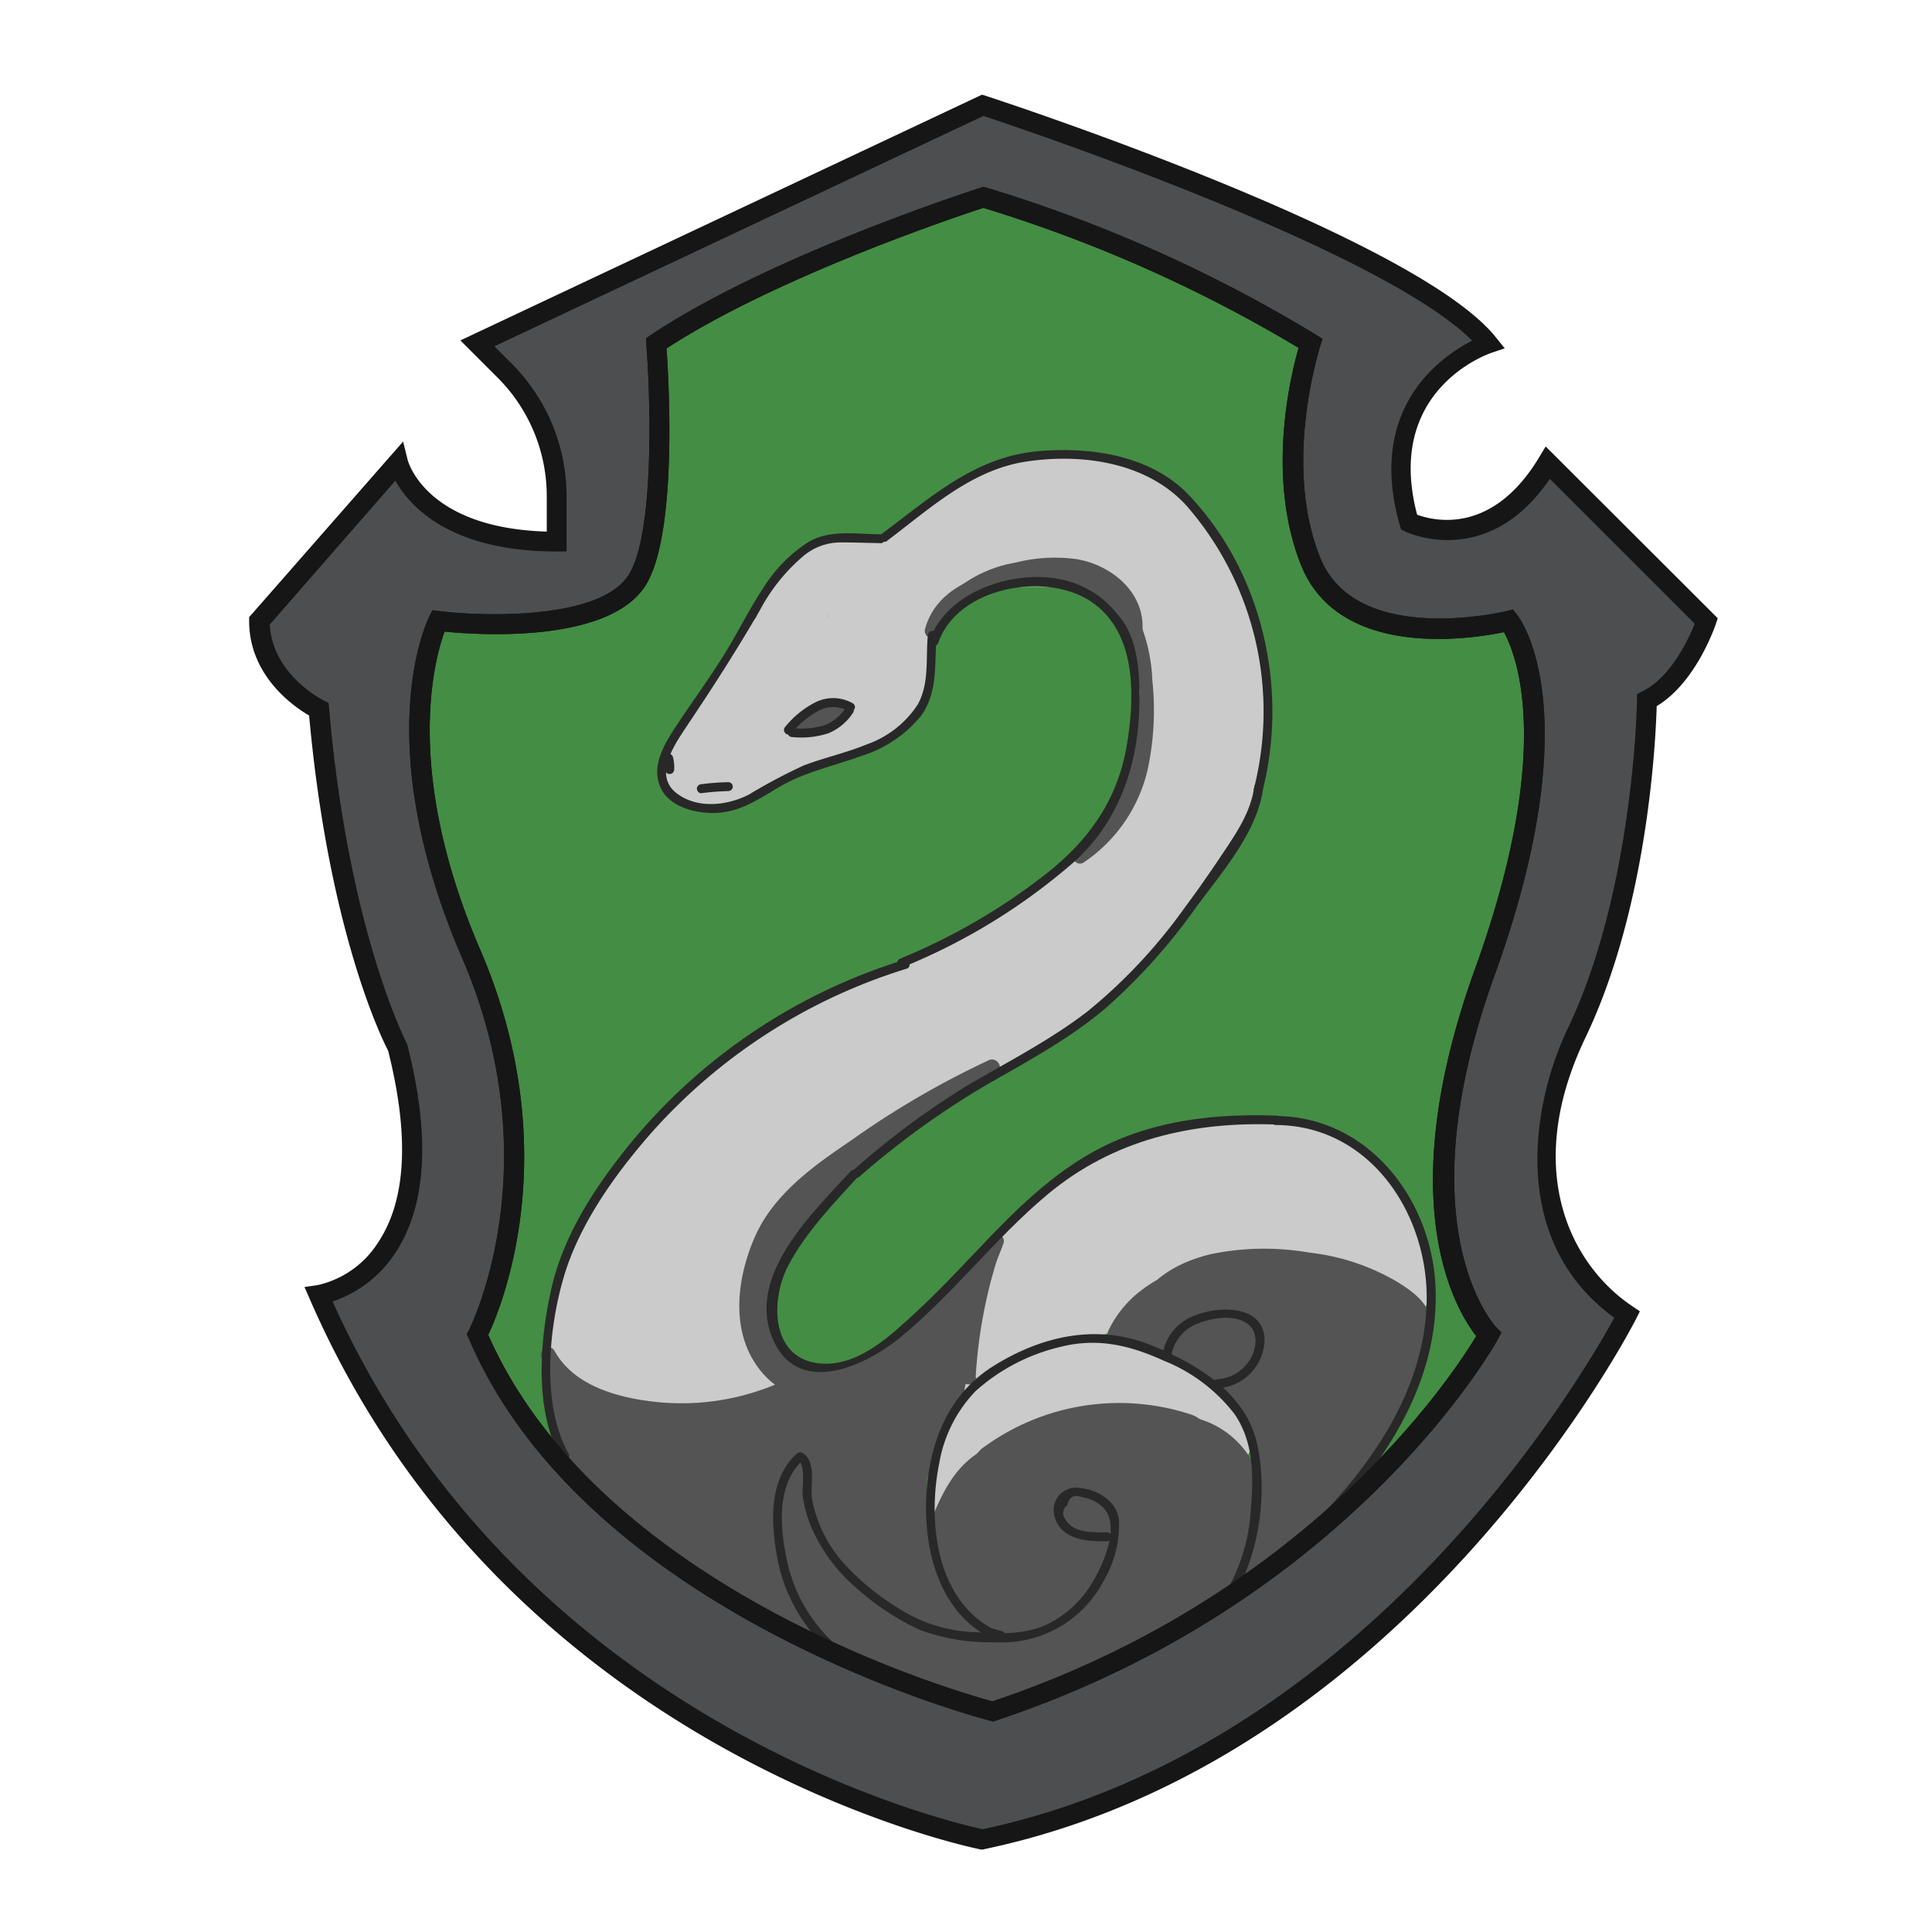 <svg xmlns="http://www.w3.org/2000/svg" width="200" height="200" viewBox="0 0 200 200"><defs><style>.cls-1{fill:#4d4e50;}.cls-2{fill:#161616;}.cls-3{fill:#448d44;}.cls-4{fill:#cacbca;}.cls-5{fill:#545454;}.cls-6{fill:#282828;}</style></defs><g id="S"><path class="cls-1" d="M49.42,35.55l2.79,2.79a18.48,18.48,0,0,1,5.42,13.07v4.66c-14.37,0-16.42-8.21-16.42-8.21L26.85,64.28c0,6.15,6.15,9.15,6.15,9.15,2,23.51,8.12,35,8.12,35C47.19,132,33,134.05,33,134.05c20.52,47.19,68.75,56.36,68.75,56.36,44.11-9.3,66.69-54.31,66.69-54.31-6.16-4.11-12.32-14.37-5.25-29.12s7.3-34.5,7.3-34.5c4.1-2,6.16-8.2,6.16-8.2L160.23,47.86C154.07,58.12,145.86,54,145.86,54c-4.1-14.37,8.21-18.47,8.21-18.47-8.21-10.26-52.32-24.65-52.32-24.65Z"/><path class="cls-2" d="M101.76,191.46l-.21,0c-.48-.09-49-9.82-69.49-57l-.54-1.23,1.33-.19a10,10,0,0,0,6.33-4.48c2.88-4.37,3.21-11,1-19.79C39.49,107.46,34,96.2,32,74.07c-1.6-.93-6.21-4.11-6.21-9.79v-.39L41.73,45.71l.47,1.9c.08.29,2,7.06,14.4,7.42V51.41a17.35,17.35,0,0,0-5.11-12.34l-3.83-3.83,54-25.44.38.12c1.82.59,44.51,14.61,52.81,25l.92,1.14-1.39.47c-.46.16-11.07,3.91-7.68,16.75,1.62.6,7.74,2.21,12.63-5.94l.68-1.12L177.82,64l-.2.6c-.09.26-2.06,6.06-6.12,8.5-.1,3.48-.9,20.79-7.38,34.32-6.58,13.74-1.48,23.58,4.89,27.82l.75.51-.41.81c-.22.45-23.3,45.56-67.39,54.85ZM34.43,134.73c19.65,43.7,64,53.92,67.31,54.63,39.83-8.51,62.11-47,65.37-52.94-11.18-8.15-8.36-22.54-4.84-29.89,6.88-14.37,7.19-33.86,7.19-34.06v-.62l.56-.28c3-1.49,4.82-5.52,5.42-7l-15-15c-6.49,9.54-14.92,5.49-15,5.44l-.41-.2-.12-.43c-3.46-12.12,4.22-17.45,7.49-19.11C143,25.86,106,13.39,101.81,12L51.18,35.85l1.76,1.76a19.42,19.42,0,0,1,5.71,13.8v5.68h-1c-11.12,0-15.27-4.73-16.72-7.33l-13,14.89c.25,5.2,5.52,7.83,5.57,7.86l.52.25.05.58c2,23,7.95,34.46,8,34.58l.09.22c2.42,9.43,2,16.7-1.26,21.6A12.53,12.53,0,0,1,34.43,134.73Z"/><path class="cls-3" d="M45.31,64.28s-6.15,12.31,3.44,34.51.67,39.36.67,39.36c12.31,28.73,53.35,39,53.35,39,36.94-12.31,51.3-39,51.3-39s-10.26-10.26-.42-37.5,2.47-36.37,2.47-36.37-16.41,4.1-20.52-6.16,0-22.57,0-22.57a145.89,145.89,0,0,0-33.85-15.11S80.2,27.34,67.89,35.55c0,0,1.54,19.22-2.06,24.62C61.73,66.33,45.31,64.28,45.31,64.28Z"/><path class="cls-2" d="M102.81,178.21l-.29-.08c-.41-.1-41.68-10.71-54-39.58l-.2-.44.23-.43c.08-.17,8.57-17-.7-38.48-9.67-22.39-3.67-34.86-3.41-35.38l.32-.65.72.09c4.39.54,16.47.95,19.54-3.66,2.79-4.18,2.31-18.72,1.88-24l0-.6.5-.34c12.29-8.19,33.23-14.94,34.11-15.23l.29-.09.3.08a148.4,148.4,0,0,1,34.13,15.23l.68.43-.25.76c0,.12-3.93,12.09,0,21.87,3.72,9.32,19.16,5.58,19.32,5.54l.63-.16.41.51c.32.39,7.62,9.91-2.3,37.37-9.46,26.18.08,36.33.18,36.43l.53.54-.35.67c-.15.27-15,27.17-51.88,39.47Zm-52.26-40c11.65,26.37,48.56,36.92,52.19,37.9,32.82-11,47.68-33.81,50.08-37.8-2.06-2.63-8.88-13.74-.13-38,8.28-22.91,4.22-32.64,3-34.87-3.35.7-17.07,2.88-21-6.93-3.64-9.11-1.1-19.57-.26-22.5a147,147,0,0,0-32.63-14.49C99.18,22.36,80.29,28.7,69,36.07c.24,3.4,1.16,19.53-2.26,24.67-3.92,5.87-17.3,5-20.72,4.64-1,2.77-4.33,14.36,3.72,33C58.62,119.06,51.92,135.25,50.55,138.17Z"/></g><g id="S-2" data-name="S"><path class="cls-4" d="M97.34,63.9a7.64,7.64,0,0,0-2.47-3.53c-.38-.33-.74-.67-1.1-1s0-.23.19.25c0-.06-.13-.2-.17-.26-.32-.46.21.6.1.24-.25-.75.11,1.08,0-.17a3.71,3.71,0,0,0-2.51-3.17,9.89,9.89,0,0,0-2.83-.33c-2.13-.08-4.13.12-5.82,1.54a17.24,17.24,0,0,0-3.06,3.84,16.37,16.37,0,0,0-2.1,4.6,7.56,7.56,0,0,0,.34,5.74,4.69,4.69,0,0,0,6.41,1.72c2.18-1.24,2.78-3.79,2.61-6.11a4.19,4.19,0,0,0,0-.5c0-.46-.11-.29-.34.5a1.23,1.23,0,0,1-.61.94c0-.16,1-.64,1.14-.74l1.14-.75a3.43,3.43,0,0,0,.55-.35c.19-.12.11-.09-.27.07q1.11-.28-1.47-.21l-1.1-1.1c-.13-.18-.39-1.26-.17-1.48a1.94,1.94,0,0,0-.12.39c0-.08.28-.57.06-.14l-.2.38a17.06,17.06,0,0,1-1,1.56,12.43,12.43,0,0,0-1.85,3.67,3.1,3.1,0,0,0,3,3.9A8.88,8.88,0,0,0,91.1,71a15.65,15.65,0,0,0,3.1-4.4H88.88l1.73,2.59a3.13,3.13,0,0,0,4.21,1.11,3.94,3.94,0,0,0,1.9-2.62,3.37,3.37,0,0,0-.31-2.37,3.11,3.11,0,0,0-1.84-1.41A3.15,3.15,0,0,0,90.79,66a13.58,13.58,0,0,0-.73,4,3.1,3.1,0,0,0,3.08,3.08A3.13,3.13,0,0,0,96.21,70a2.69,2.69,0,0,1,.06-.75c-.06.37-.06.43,0,.2s.05-.24.07-.36a12,12,0,0,1,.41-1.45L90.79,66c-.13.7.18.34.92-1.07l4.21,1.11L94.2,63.47a3.16,3.16,0,0,0-2.66-1.53,3.08,3.08,0,0,0-2.66,1.53c-.3.58-.61,1.16-1,1.72a4.82,4.82,0,0,1-.55.81c.53-.56-.21.22-.31.31a3.7,3.7,0,0,1-.65.6c.72-.43-.16,0-.29.13-.31.15-.26.14.14,0l-.42.14-.42.11c.46-.05.52-.06.17,0l3,3.9c0-.14.08-.27.12-.41.16-.59-.07.15-.07.14s.33-.62.4-.76c.3-.49.64-1,1-1.45a10.06,10.06,0,0,0,1.72-3.58A3.77,3.77,0,0,0,87,60.42a15,15,0,0,0-4,2.3,4.85,4.85,0,0,0-2,2.22,6.18,6.18,0,0,0-.23,2.8c0,.17,0,.34,0,.51,0,.43.12,0,0-.08,0,.06-.08.29-.09.36,0,.45.27-.51.07-.17s.4-.43.12-.15.36-.2.44-.24c.36-.18.14,0,0,0a2,2,0,0,1,1.72.43c-.18-.16-.2-.35.09.15.08.15.12.64.07.14,0,0,0,.6,0,.24,0-.15,0-.3,0-.46s.08-.61,0-.17,0-.07,0-.17c.07-.35.16-.69.26-1s.19-.52.28-.78c.14-.42-.24.47,0,.08.07-.14.13-.29.2-.43a16,16,0,0,1,1-1.75c.18-.27.36-.53.55-.79s.19-.27.29-.39l.11-.13c.2-.24.39-.48.6-.7,0,0,.24-.28.33-.31-.3.22-.35.27-.16.15s.13-.07,0,0c-.52.14.46-.16-.08,0s.19,0,.32,0c.38,0,.76,0,1.14,0l1.16.05.52,0c.72.05-.61-.19-.09,0l-1.36-.79a1.86,1.86,0,0,1-.55-1.16c-.05-.36-.05-.29,0,.19a4.33,4.33,0,0,0,.12.72,6.23,6.23,0,0,0,.54,1.31,7.75,7.75,0,0,0,1.41,1.72c.4.36.82.69,1.2,1.06l.3.3c.06.06.42.49.07.06s0,0,0,.09c.3.44-.23-.7-.07-.15a3.08,3.08,0,0,0,5.94-1.63Z"/><path class="cls-4" d="M90,69.3a2.26,2.26,0,0,1,0,.45l.11-.81a2.45,2.45,0,0,1-.18.64l.31-.73a5,5,0,0,1-.56.9l.48-.63c-.12.16-.24.31-.37.46A3.34,3.34,0,0,0,89,71.35a2.93,2.93,0,0,0,.37,2,3.61,3.61,0,0,0,1.1,1.1,3.17,3.17,0,0,0,2.37.31A4.31,4.31,0,0,0,95,73.44l-4.83-3.73a2.43,2.43,0,0,1-.28.47l.48-.62a4.84,4.84,0,0,1-.74.69l.62-.48a8.58,8.58,0,0,1-1.87,1.1l.74-.31a8.81,8.81,0,0,1-1.94.57,14.18,14.18,0,0,0-2,.46A3.23,3.23,0,0,0,83.33,73a3.08,3.08,0,0,0,1.1,4.21,3.47,3.47,0,0,0,2.37.31L90.06,77a3.08,3.08,0,0,0,1.83-1.41,3.14,3.14,0,0,0,.31-2.38,3.09,3.09,0,0,0-1.41-1.83A3.53,3.53,0,0,0,88.42,71l-3.25.57,1.63,5.94a13.84,13.84,0,0,1,2.1-.47,12.5,12.5,0,0,0,2.61-.87,8.63,8.63,0,0,0,1.72-1,6.55,6.55,0,0,0,2.27-2.38,3.26,3.26,0,0,0,.31-2.37,3.2,3.2,0,0,0-1.1-1.6,3.07,3.07,0,0,0-4,.24,1.79,1.79,0,0,1-.25.23l.62-.48a2,2,0,0,1-.29.16l.74-.31-.32.1,3,5.14a9.93,9.93,0,0,0,1.34-1.82,5.13,5.13,0,0,0,.67-2.81,3.31,3.31,0,0,0-.9-2.17,3.05,3.05,0,0,0-4.35,0A3,3,0,0,0,90,69.3Z"/><path class="cls-4" d="M89.37,70.82c-3.22,1.2-6.45,2.38-9.66,3.6a25.46,25.46,0,0,0-4.49,2.17c-.35.22-.69.44-1,.63-.14.07-.84.31-.35.17a3.41,3.41,0,0,1-.55.14c.35,0,.35,0,0,0,.36.07.36.06,0,0q.47.21,0-.06l1.42,3.48c.13-.35.14-.38,0-.1.06-.14.12-.28.19-.41s.27-.53.41-.79c.32-.57.67-1.12,1-1.65.71-1,1.48-2,2.21-3.07a24.82,24.82,0,0,0,2-3.24,22.58,22.58,0,0,1,2-3.52,3.08,3.08,0,0,0-1.1-4.21A3.17,3.17,0,0,0,77.21,65a21.52,21.52,0,0,0-2,3.53A26.48,26.48,0,0,1,73.06,72a31.22,31.22,0,0,0-4.31,7.24,3.13,3.13,0,0,0,1.42,3.48,6.56,6.56,0,0,0,6.29.18,14.67,14.67,0,0,0,2.12-1.18c.35-.22.7-.43,1.07-.63.11-.06,1.07-.52.77-.39,3.44-1.49,7.07-2.65,10.59-4A3.16,3.16,0,0,0,93.16,73c-.48-1.47-2.17-2.75-3.79-2.15Z"/><path class="cls-4" d="M78.36,71.1c0,.09-.11.18-.17.27l.48-.63a6.55,6.55,0,0,1-.64.65c-.18.16-.36.34-.53.51a6.73,6.73,0,0,0-1.14,1.3A2.76,2.76,0,0,0,76,74l-.11.82.11.82a2.42,2.42,0,0,0,.31.74,1.83,1.83,0,0,0,.24.31,1.55,1.55,0,0,0,.55.56c-2.37-1.84.22.18.32.24l.74.31.81.11h0l.82-.11h0l.74-.31,0,0a2.18,2.18,0,0,0,.86-.79,2.22,2.22,0,0,0,.55-1,3.39,3.39,0,0,0-.31-2.37l-.48-.62a3,3,0,0,0-1.36-.79l-.81-.11a3,3,0,0,0-1.56.42h0l.73-.31s0,0,0,0l.81-.11h0l.82.11h0l.73.31h0l1.11,1.11h0L82,74h0l.11.81h0l-.11.82h0l-.31.74,0,0-.48.62a9.66,9.66,0,0,1,.71-.72c.22-.24.46-.44.69-.66s.22-.21.33-.33a6.54,6.54,0,0,0,.74-1A2.36,2.36,0,0,0,84,73.06,2.31,2.31,0,0,0,84,71.84a2.41,2.41,0,0,0-.55-1,2.36,2.36,0,0,0-.87-.79l-.73-.31a3,3,0,0,0-1.64,0l-.73.31a3.08,3.08,0,0,0-1.11,1.1Z"/><path class="cls-4" d="M97.49,64.31a8.53,8.53,0,0,1,.84-.86l.1-.08.38-.26c.67-.45,1.37-.9,2.08-1.3a6.8,6.8,0,0,1,3.8-1,41.16,41.16,0,0,1,4.58,0c.11,0,1.28.14.79.06.31,0,.63.11.94.18s.81.22,1.22.35.4.14.16,0c.19.08.38.18.57.28a3.08,3.08,0,0,0,3.11-5.32c-3.65-1.87-7.72-1.92-11.73-1.71a13.93,13.93,0,0,0-6.4,1.73A17.9,17.9,0,0,0,93.13,60a3.08,3.08,0,0,0,4.36,4.35Z"/><path class="cls-4" d="M112.74,61.13a49.08,49.08,0,0,0,5.22,6,5.13,5.13,0,0,0,5,1.55,5.93,5.93,0,0,0,3.59-3.36,15.37,15.37,0,0,0,1.55-4c.22-1.64-.54-3.11-1.24-4.55a11.34,11.34,0,0,0-2.27-3.21c-.84-.82-1.82-1.48-2.65-2.3a15.69,15.69,0,0,0-3-2.66,7.1,7.1,0,0,0-2.91-.85c-.29,0-.59,0-.88-.07l-.51,0c-.45,0,.71.15,0,0A3.08,3.08,0,1,0,113,53.61a12.19,12.19,0,0,0,2.32.3l.51,0c-.4-.07-.42-.07-.07,0,.6.26-.42-.36.12,0a3,3,0,0,1,.38.24c-.33-.25-.36-.27-.1,0s.33.32.49.48c.38.4.74.81,1.14,1.18.86.8,1.84,1.46,2.66,2.31.1.11.57.69.16.14a7.43,7.43,0,0,1,.49.75,15.68,15.68,0,0,1,.79,1.59c.07.16.4,1,.13.3.2.55,0-.37.07-.56.21-.82-.1.22-.18.41l-.33.73a11.29,11.29,0,0,1-.8,1.64q.33-.4,0-.06a.85.85,0,0,1,.42-.27,1.49,1.49,0,0,1,1.19.05c.29.24.3.24,0,0l-.18-.17c-.26-.25-.51-.51-.77-.77-.44-.46-.87-.92-1.29-1.4s-.84-.95-1.24-1.44c-.18-.21-.35-.43-.52-.64s-.22-.28,0,0l-.33-.43a3.15,3.15,0,0,0-4.21-1.1c-1.27.81-2.14,2.83-1.1,4.21Z"/><path class="cls-4" d="M113.8,47.69c-4.48-.66-9-1.14-13.15,1.17a25.89,25.89,0,0,0-4.43,3.37c-.66.58-1.32,1.16-2,1.72-.41.33.56-.4-.19.14l-.47.33c-.4.27-.82.52-1.24.75a3.1,3.1,0,0,0-1.11,4.21,3.15,3.15,0,0,0,4.22,1.1,24.52,24.52,0,0,0,4.26-3.12c.59-.52,1.17-1,1.77-1.55l.44-.37s.49-.39.26-.22.22-.16.26-.19l.6-.41c.32-.21.65-.4,1-.58l.52-.26c-.33.16-.08,0,.12,0,.43-.14.86-.26,1.31-.36.1,0,.51-.1.18,0a5.05,5.05,0,0,1,.68-.06,17.66,17.66,0,0,1,2.91,0l1.38.14.22,0,.85.13c1.58.23,3.38-.4,3.78-2.15.34-1.46-.44-3.54-2.15-3.79Z"/><path class="cls-4" d="M104.67,56.07c.13,0,.5-.06.17,0l.65,0A12.15,12.15,0,0,1,107,56l.41,0c-.22,0,.35.06.41.08.44.08.87.18,1.3.3a23.15,23.15,0,0,1,2.7.91l.2.08.61.27c.44.2.88.41,1.31.63a11.56,11.56,0,0,1,1.09.6c.18.1.35.22.53.33.43.28-.28-.24.1.07a8,8,0,0,1,.85.8c.17.17.33.36.49.54s.25.33.06.07a30.22,30.22,0,0,1,2.51,4.38,3.09,3.09,0,0,0,4.21,1.11,3.16,3.16,0,0,0,1.1-4.22,29.94,29.94,0,0,0-3.16-5.23,14,14,0,0,0-5-3.91c-4.32-2.12-8.85-3.57-13.7-2.75a3.1,3.1,0,0,0-2.15,3.79,3.18,3.18,0,0,0,3.79,2.15Z"/><path class="cls-4" d="M122.79,63.07c2,4.35,2,9.54,1.77,14.23a14.06,14.06,0,0,1-5.24,10.56,3.2,3.2,0,0,0-1.1,4.22c.76,1.29,2.88,2.12,4.21,1.1a20.59,20.59,0,0,0,8.22-14.77c.55-6.17,0-12.77-2.54-18.45a3.11,3.11,0,0,0-4.22-1.1,3.15,3.15,0,0,0-1.1,4.21Z"/><path class="cls-4" d="M117,66.19c.89,3.9.42,8.44-.3,12.35-.76,4.18-3.07,8.09-4.83,11.92a3.21,3.21,0,0,0,.48,3.73,3.13,3.13,0,0,0,3.73.48c4.18-2.61,6.86-6.73,8.88-11.12,2.32-5,4.71-10.37,2.18-15.79a3.11,3.11,0,0,0-4.21-1.11,3.16,3.16,0,0,0-1.11,4.22c.75,1.6.2,3.57-.34,5.15a47,47,0,0,1-2.19,5.18c-1.49,3.12-3.3,6.27-6.32,8.15l4.22,4.22c2-4.44,4.76-9,5.54-13.89s1.33-10.21.21-15.13A3.08,3.08,0,0,0,117,66.19Z"/><path class="cls-4" d="M119.19,88.48a45.79,45.79,0,0,1-6.25,6.28l.62-.48A19.71,19.71,0,0,1,110.94,96l3.1,5.32a13.36,13.36,0,0,0,1.85-1.3,3.07,3.07,0,0,0,.9-2.18,3.11,3.11,0,0,0-.9-2.17,3.14,3.14,0,0,0-2.18-.91,3.55,3.55,0,0,0-2.17.91l-.13.1.62-.48a9.69,9.69,0,0,1-1.09.71,3.11,3.11,0,0,0-1.11,4.21,3.15,3.15,0,0,0,4.21,1.11c3.78-2.07,6.71-5.29,9.5-8.48a3.25,3.25,0,0,0,.91-2.18,3.09,3.09,0,0,0-5.26-2.18Z"/><path class="cls-4" d="M119.25,89.15l-6.37,7.07a30.39,30.39,0,0,1-6.8,5.74,75.87,75.87,0,0,1-7.55,4.28c-2.64,1.23-5.53,1.9-8,3.57A3.16,3.16,0,0,0,89.47,114a3.1,3.1,0,0,0,4.21,1.11c2.41-1.66,5.33-2.35,8-3.58a75.28,75.28,0,0,0,8-4.56,33.27,33.27,0,0,0,7.22-6l6.75-7.49c2.64-2.94-1.7-7.3-4.36-4.35Z"/><path class="cls-4" d="M113.5,86.27c-4.1,3.79-8.22,7.61-13.09,10.41-4.7,2.7-10,4.21-14,8.07-2.85,2.76,1.5,7.11,4.35,4.35,3.74-3.62,9.15-4.94,13.52-7.59,5-3,9.28-7,13.52-10.88,2.92-2.7-1.44-7-4.35-4.36Z"/><path class="cls-4" d="M112,94.35a104.9,104.9,0,0,0-11.84,6.2,83.27,83.27,0,0,1-11.79,5.33,3.17,3.17,0,0,0-2.15,3.79A3.11,3.11,0,0,0,90,111.82a94.9,94.9,0,0,0,12.51-5.53c3.67-2,7.22-4.41,11.12-6a3.2,3.2,0,0,0,2.15-3.79c-.4-1.46-2.24-2.78-3.79-2.15Z"/><path class="cls-4" d="M93.44,99.64c-6.37,2.62-12.6,5.3-18,9.63-5,4-9.06,9.06-13,14.07a3.17,3.17,0,0,0,0,4.35c1.07,1.07,3.32,1.31,4.35,0,3.76-4.75,7.57-9.52,12.24-13.42s10.46-6.38,16.1-8.7a3.18,3.18,0,0,0,2.15-3.78c-.4-1.46-2.24-2.79-3.79-2.15Z"/><path class="cls-4" d="M97.9,106.78a88.28,88.28,0,0,0-9.6,5.47,3.13,3.13,0,0,0-1.11,4.21A3.17,3.17,0,0,0,89,117.87a3.52,3.52,0,0,0,2.38-.31l.61-.29a3.08,3.08,0,0,0-.73-5.63,3.52,3.52,0,0,0-2.38.31l-.61.3,3.11,5.31a88.2,88.2,0,0,1,9.6-5.46,3.09,3.09,0,0,0,1.1-4.21,3.15,3.15,0,0,0-4.21-1.11Z"/><path class="cls-4" d="M96.59,108.2c-7.15,4.54-14.3,9.13-20.68,14.74a3.08,3.08,0,0,0,4.35,4.35c5.93-5.21,12.68-9.49,19.43-13.77a3.08,3.08,0,0,0-3.1-5.32Z"/><path class="cls-4" d="M95.36,101.75l-13,10.17-6.42,5a42.21,42.21,0,0,0-5.64,4.87,3.08,3.08,0,0,0,4.36,4.35,40.84,40.84,0,0,1,5.44-4.72l6.62-5.16,13-10.18c1.31-1,1.07-3.28,0-4.35a3.14,3.14,0,0,0-4.35,0Z"/><path class="cls-4" d="M87.89,106.62a31.65,31.65,0,0,0-17.43,15.57,3.08,3.08,0,1,0,5.32,3.1,29.58,29.58,0,0,1,2.69-4.45c.47-.65-.4.49.1-.13l.37-.46c.28-.33.57-.66.86-1,.58-.65,1.2-1.26,1.84-1.85.29-.27.59-.53.89-.78l.55-.45c.62-.51-.52.37.13-.1s1.41-1,2.16-1.47,1.43-.83,2.17-1.2c.39-.2.78-.38,1.18-.56.73-.33-.61.23.14,0l.66-.26a3.13,3.13,0,0,0,2.15-3.78c-.47-1.48-2.17-2.76-3.78-2.15Z"/><path class="cls-4" d="M85.55,116.17c-2.79,1.5-4.73,4-6.61,6.45a49.67,49.67,0,0,0-5.08,7.61,3.1,3.1,0,0,0,.79,4,3.05,3.05,0,0,0,4-.24,7.43,7.43,0,0,0,1.5-2.54A3.1,3.1,0,0,0,78,127.63a3.17,3.17,0,0,0-3.79,2.15l.17-.36-.14.26c-.11.31.46-.53.06-.08l4.84,3.73A47.82,47.82,0,0,1,84,126.07c.19-.25.41-.5.59-.77-.11.16-.33.42-.09.12l.33-.42c.4-.5.82-1,1.25-1.45a14.18,14.18,0,0,1,1.38-1.31c.07-.06.44-.38.1-.09s.11-.07.2-.12a8.38,8.38,0,0,1,.91-.54,3.08,3.08,0,0,0-3.11-5.32Z"/><path class="cls-4" d="M68.51,121.93c-3.49,4.77-7.06,9.86-8,15.85a3.08,3.08,0,0,0,5.15,3c3.65-3.6,7-7.51,10.26-11.42l-5.14-3L68.07,133a3.07,3.07,0,0,0,1.42,3.47,3.16,3.16,0,0,0,3.73-.48,18.17,18.17,0,0,0,4-6.18,3,3,0,0,0-1.78-3.63,3.08,3.08,0,0,0-3.84,1.26,30.15,30.15,0,0,0-4.48,14.94l4.63-2.65c-.3-.19-.31-.19,0,0a3.7,3.7,0,0,1-.28-.28c-.14-.16-.12-.13.08.1a4.17,4.17,0,0,1-.26-.46c.25.46,0-.06-.08-.28a7.1,7.1,0,0,1-.17-.8c.11.71,0-.21,0-.35a10.7,10.7,0,0,1,0-1.27c0-.79.16-1.58.22-2.37a10.64,10.64,0,0,0-.09-2.52,6.12,6.12,0,0,0-1.4-2.78c-.35-.46,0,.13-.29-.4l-.48-.83c-.16-.34-.19-.38-.09-.14l-.11-.3a12.41,12.41,0,0,1-.35-1.23,3.1,3.1,0,0,0-3.78-2.15,3.15,3.15,0,0,0-2.15,3.79,13,13,0,0,0,2.5,5.11c.22.26.27.33.15.19s-.08-.06.11.22c-.11-.69-.13,0-.14.32,0,.85-.14,1.69-.21,2.54-.33,3.51.43,7.23,3.66,9.18a3.11,3.11,0,0,0,4.63-2.66,24.16,24.16,0,0,1,3.64-11.84l-5.62-2.37c.12-.31,0,0,0,.11s-.18.37-.28.55a11.94,11.94,0,0,1-.7,1.19l-.34.5c-.3.41.24-.29-.09.1a12.77,12.77,0,0,1-.93,1l5.15,3L76.74,128c1.16-2.84-3.22-5.27-5.14-3-3.3,3.92-6.62,7.83-10.26,11.43l5.14,3a19.71,19.71,0,0,1,2.63-7.35,71.88,71.88,0,0,1,4.72-7,3.09,3.09,0,0,0-1.11-4.21,3.17,3.17,0,0,0-4.21,1.11Z"/><path class="cls-4" d="M62.13,123.9A13.85,13.85,0,0,0,58.36,130a35,35,0,0,0-.9,7.92c-.27,4.81-.67,10,1.87,14.36,2,3.41,7.33.32,5.32-3.11-1.83-3.09-1.24-7.26-1.06-10.77.18-3.69,0-7.48,2.89-10.15s-1.46-7.07-4.35-4.36Z"/><path class="cls-4" d="M58.41,133.83a12.74,12.74,0,0,0-.63,13.3A3.11,3.11,0,0,0,62,148.24,3.15,3.15,0,0,0,63.1,144q-.23-.42-.42-.84l.31.73a9.93,9.93,0,0,1-.66-2.4l.11.82a10.68,10.68,0,0,1,0-2.65l-.11.82A10.59,10.59,0,0,1,63,138.1l-.31.74a9.57,9.57,0,0,1,1.07-1.9,3.07,3.07,0,0,0-1.11-4.21,3.07,3.07,0,0,0-2.37-.31,3.57,3.57,0,0,0-1.84,1.41Z"/><path class="cls-4" d="M74.12,130.92c-1.23,4.42-1.41,9.17,1.83,12.78,2.31,2.58,6.78-.81,4.83-3.73-.11-.17-.22-.34-.32-.52s-.16-.4-.06-.1c-.06-.19-.11-.39-.16-.59.06.25,0,.22,0,0a4.31,4.31,0,0,0-2-3.54,4.37,4.37,0,0,0-6,2.33,11.12,11.12,0,0,0,1,10.75l3.48-4.52a46.19,46.19,0,0,1-5-2.36c-.91-.5-1.81-1-2.69-1.57a8.35,8.35,0,0,0-3.22-1.61A3.43,3.43,0,0,0,62,140.83a5.64,5.64,0,0,0,.57,3.6q1.19,3,2.43,6L69.5,147q-.66-.36-1.29-.78c-.21-.13-.41-.28-.61-.43-.44-.32.51.45-.21-.16a19.29,19.29,0,0,1-2.1-2.14l-3.73,4.83,1.83,1.09a3.08,3.08,0,1,0,3.11-5.31L64.67,143a3.08,3.08,0,0,0-4,.79,3.13,3.13,0,0,0,.24,4,18.8,18.8,0,0,0,5.45,4.47,3.11,3.11,0,0,0,3.42-.24,3,3,0,0,0,1.1-3.23c-.54-1.33-1.08-2.65-1.61-4L68.55,143l-.37-1c-.59-1.56.41.2-.87,1.48l-1.36.79.16,0H64.47l-.29-.14.4.28.55.36c.41.26.82.53,1.24.78.89.54,1.79,1,2.71,1.53A56.42,56.42,0,0,0,75,149.69c2.45.95,5-2.4,3.48-4.52a9.54,9.54,0,0,1-.72-1.18c-.37-.73.12.49-.1-.29-.06-.23-.13-.44-.19-.67s-.11-.59,0-.14c0-.23,0-.46,0-.69s0-.46,0-.69c0-.83-.16.52,0-.28,0-.23.1-.45.16-.67s.21-.56,0-.14c.12-.25.54-.73-.08-.13-1,1-3.56.08-3.42-1.31a7.2,7.2,0,0,0,1.37,4.1l4.83-3.73c-.23-.27-.25-.29-.06,0-.1-.16-.21-.32-.3-.48s-.34-.8-.16-.3c-.13-.37-.22-.74-.32-1.11s-.07-.38,0,0a3.22,3.22,0,0,1,0-.43,9.14,9.14,0,0,1,0-1.17c0-.23,0-.46,0-.69,0,.2,0,.19,0,0a24.06,24.06,0,0,1,.59-2.51,3.08,3.08,0,0,0-5.94-1.64Z"/><path class="cls-4" d="M97,138l2.33,3.83A7.21,7.21,0,0,0,100,143l.24.41-.08-.73c-.09-.06-.6.65-.7.78-1.88,2.28-3.33,4.73-3.41,7.77a3.11,3.11,0,0,0,5.26,2.17c2-2.19,3.68-6,6.88-6.66l-2.37-5.63a9.66,9.66,0,0,0-3.93,5h5.94c-.09-.32-.08-.36.2-.67a2.46,2.46,0,0,1,1.48-.63,14.32,14.32,0,0,1,5.64.37,17.05,17.05,0,0,1,9.23,6l4.36-4.36-.44-.39c-3-2.64-7.32,1.7-4.36,4.35l.44.4a3.08,3.08,0,0,0,4.36-4.36,22.64,22.64,0,0,0-14.63-8c-2.87-.37-6.2-.4-8.79,1.06a7.11,7.11,0,0,0-3.43,7.93c.82,3.12,4.94,2.71,5.94,0a2.62,2.62,0,0,1,1.1-1.31,3.1,3.1,0,0,0-2.37-5.63c-4.65.92-6.66,5.08-9.61,8.25l5.26,2.18c.07-2.74,3-4.29,3.81-6.73.61-1.85,0-3.47-1-5.06s-1.82-3-2.73-4.51c-2-3.38-7.38-.29-5.32,3.11Z"/><path class="cls-4" d="M124.22,144c-4.58-1.26-9.4-2-14.11-.94A16.72,16.72,0,0,0,100,149.73l5.31,3.11,1.19-2.13c1.26-2.28-.84-5.32-3.48-4.52a6.43,6.43,0,0,0-4.14,3.92c-.81,2-.56,4.14-.78,6.24l5.25-2.18c-.22-.2-.33-.22-.07,0s0-.44,0-.06c0-.22,0-.44,0-.67,0-1-.1.44.08-.5a3.12,3.12,0,0,0-1.11-3.24,3.06,3.06,0,0,0-3.41-.24A5.48,5.48,0,0,0,96.4,153c-.31,1.48,0,2.91-.11,4.39h6.15l.16-2.71a3.08,3.08,0,0,0-6.16,0l-.15,2.71a3.11,3.11,0,0,0,3.07,3.08,3.15,3.15,0,0,0,3.08-3.08,18.1,18.1,0,0,0,0-2.55c0-.07,0-.87,0-.36,0-.53.16,0-.42.36l-4.52-3.48c-.46,2.51-.57,5.37,1.54,7.21a3.12,3.12,0,0,0,5.26-2.17c.12-1.14,0-2.34.18-3.46.09-.54,0-.31.27-.77,0-.06.08-.14.1-.11s.27,0-.15.12l-3.48-4.53L100,149.73a3.08,3.08,0,1,0,5.31,3.11,10.82,10.82,0,0,1,6.84-3.89c3.46-.67,7.12.09,10.48,1,3.82,1.05,5.46-4.89,1.63-5.94Z"/><path class="cls-4" d="M147.81,134.21c.49-5.69-1.82-11.88-7.21-14.49a3.15,3.15,0,0,0-4.21,1.11,3.11,3.11,0,0,0,1.1,4.21l1.83.91a3.08,3.08,0,0,0,3.11-5.31c-1.69-1.28-3.36-2.88-5.38-3.61s-4.3-.6-6.37-.72a30.24,30.24,0,0,0-6.31.08c-2,.3-3.78,1.27-5.76,1.69L121,123.7a8.18,8.18,0,0,1,3.41-.71c4,0,4-6.2,0-6.16a15.47,15.47,0,0,0-6.51,1.56,3,3,0,0,0-1.26,3.84,3.1,3.1,0,0,0,3.63,1.78c1.67-.35,3.19-1.21,4.87-1.54a20.8,20.8,0,0,1,5,0l3,.19a6.18,6.18,0,0,1,1.87.21,9.38,9.38,0,0,1,1.92,1.35l2.34,1.77,3.11-5.31-1.83-.92L137.49,125c3.54,1.71,4.49,5.44,4.17,9.17a3.1,3.1,0,0,0,3.08,3.08,3.14,3.14,0,0,0,3.07-3.08Z"/><path class="cls-4" d="M116.87,118.3a45.73,45.73,0,0,0-19.21,16.14,3.09,3.09,0,0,0,1.1,4.21,3.16,3.16,0,0,0,4.22-1.11c.27-.4.55-.79.83-1.19l.44-.58c.19-.26-.2.24.14-.18.61-.75,1.23-1.49,1.89-2.21a43.1,43.1,0,0,1,4.21-4l.45-.37s.75-.58.29-.23c.39-.3.78-.58,1.17-.87.75-.53,1.52-1,2.3-1.52a42.74,42.74,0,0,1,5.28-2.76,3.09,3.09,0,0,0,1.11-4.21,3.18,3.18,0,0,0-4.22-1.11Z"/><path class="cls-4" d="M102.05,140.52c7.47.94,14.69-3.52,21.08-6.79a15.51,15.51,0,0,1,9.39-1.87c2.92.43,4.87,3.44,7.47,4.66a3.12,3.12,0,0,0,4.63-2.65c.3-3.72-2.86-7-5.75-8.87-3.43-2.27-7.7-2.06-11.59-1.57s-7.13,1.42-10.18,3.83c-.67.53-1.31,1.09-1.94,1.65A13.19,13.19,0,0,1,114,130c-.7.48.62-.08-.26,0a10.47,10.47,0,0,0-2.72.58,10,10,0,0,0-1.33.6c-.63.34-1,.25-.22.48l1.35.8h0l-1.1,4.21c3.93-3,8-6.88,12.6-8.71s9.88-.85,14.57.36c3.84,1,5.47-4.94,1.63-5.93-5.53-1.44-11.62-2.42-17.19-.59s-10.13,6-14.72,9.55a3.21,3.21,0,0,0-1.1,4.21,4.09,4.09,0,0,0,4,2.26c1.61-.08,2.63-1.29,4.11-1.63.74-.18,1.54-.06,2.29-.29a6.68,6.68,0,0,0,2.24-1.35c1.18-1,2.25-2.12,3.52-3,2.71-1.88,6.39-2.23,9.61-2.29a7.39,7.39,0,0,1,4.76,1.21c1,.77,2.61,2,2.5,3.41l4.63-2.66c-2.91-1.37-4.86-4.08-8-5.06a19,19,0,0,0-11.05.45c-7.19,2.56-13.89,8.79-22,7.76-1.65-.21-3.08,1.57-3.08,3.08a3.16,3.16,0,0,0,3.08,3.08Z"/><path class="cls-5" d="M97.23,65.56c1.13-4.29,6.77-5.35,10.58-5.37,4,0,8,1.85,9.21,5.93a26.5,26.5,0,0,1,.39,12.67,14.26,14.26,0,0,1-6,9.16c-.84.52-.07,1.86.78,1.33A15.9,15.9,0,0,0,119,78.67a29.23,29.23,0,0,0,.29-8.25,17.62,17.62,0,0,0-1.55-6.6c-2.12-4-6.94-5.45-11.22-5.11S97,60.48,95.75,65.15a.77.77,0,0,0,1.48.41Z"/><path class="cls-5" d="M117.5,72.56A36.77,36.77,0,0,1,115,84.13c-.37.92,1.12,1.32,1.48.41a38.22,38.22,0,0,0,2.57-12c0-1-1.49-1-1.54,0Z"/><path class="cls-5" d="M103,60.3a.38.38,0,0,0,0-.75.38.38,0,0,0,0,.75Z"/><path class="cls-5" d="M100.45,61.81a11.1,11.1,0,0,1,4.69-2,15.81,15.81,0,0,1,5.56-.49c3.22.4,6.41,2.74,6,6.3-.13,1,1.41,1,1.53,0,.51-4.06-3-7.09-6.73-7.73a16.52,16.52,0,0,0-6.41.36,13.15,13.15,0,0,0-5.7,2.44c-.76.63.33,1.71,1.09,1.09Z"/><path class="cls-5" d="M102.37,109.75A90.72,90.72,0,0,0,88.19,118c-4,2.71-8.22,5.67-10.15,10.28-1.69,4-2.38,9.09.19,12.93s6.67,4.28,10.83,3.22a12.19,12.19,0,0,0,6.29-3.56,44,44,0,0,0,5-7.73A.77.77,0,0,0,99,132.4c-1.45,2.56-2.88,5.48-4.9,7.63a12.23,12.23,0,0,1-7.28,3.34c-6.7,1-9.65-5.28-8.41-11.09A15.22,15.22,0,0,1,82,124.9a39.6,39.6,0,0,1,6.43-5.19,90.66,90.66,0,0,1,14.69-8.64c.9-.39.12-1.72-.78-1.32Z"/><path class="cls-5" d="M97.58,133.71c-2.24,2.69-4.54,5.45-7.62,7.2l.93,1.21c0-.05-.08,0,.11,0,1-.21.56-1.7-.41-1.49a1.64,1.64,0,0,0-.79.44c-.65.6.18,1.63.93,1.21,3.21-1.82,5.61-4.65,7.93-7.45a.77.77,0,0,0,0-1.08.75.75,0,0,0-1.08,0Z"/><path class="cls-5" d="M94.41,138.15a19.25,19.25,0,0,1-2,1.42,22,22,0,0,1-2.22,1.24.77.77,0,0,0-.28,1.05.78.78,0,0,0,1.05.28,22.09,22.09,0,0,0,4.49-2.9.77.77,0,0,0,0-1.09.8.8,0,0,0-1.09,0Z"/><path class="cls-5" d="M92.94,138.31a8.56,8.56,0,0,0-2.13,1.18l-2.09,1.35a.77.77,0,1,0,.77,1.33l2-1.31,1-.64c.14-.09.29-.19.44-.27a1.92,1.92,0,0,1,.25-.12c-.15.06.11,0,.14,0a.77.77,0,1,0-.41-1.48Z"/><path class="cls-5" d="M94.73,137.45A4.15,4.15,0,0,0,92,139.3a.77.77,0,0,0,.28,1,.78.78,0,0,0,1.05-.27,1.43,1.43,0,0,1,.14-.2l-.12.15a3.64,3.64,0,0,1,.62-.62l-.15.12a3.62,3.62,0,0,1,.76-.45l-.18.08a3.5,3.5,0,0,1,.78-.23.77.77,0,0,0,.46-.35.86.86,0,0,0,.08-.59.79.79,0,0,0-.36-.46.86.86,0,0,0-.59-.08Z"/><path class="cls-5" d="M92.72,140.13a3.71,3.71,0,0,1-1.3.83c-.55.27-1.1.52-1.67.74a24.84,24.84,0,0,1-3.69,1.1.77.77,0,0,0,.41,1.49,24.65,24.65,0,0,0,4-1.25,8,8,0,0,0,3.53-2.13.77.77,0,1,0-1.33-.78Z"/><path class="cls-5" d="M88.9,141.33c-1.43.32-2.86.61-4.3.88a.77.77,0,0,0-.54.94.79.79,0,0,0,1,.54c1.44-.27,2.87-.56,4.3-.87a.77.77,0,0,0,.53-.95.79.79,0,0,0-.94-.54Z"/><path class="cls-5" d="M88.55,141.1a55.8,55.8,0,0,1-5.32,1.71.77.77,0,1,0,.41,1.48A55.8,55.8,0,0,0,89,142.58a.77.77,0,0,0-.41-1.48Z"/><path class="cls-5" d="M85,142.27A11,11,0,0,1,81.48,141a6.54,6.54,0,0,1-2.17-3l-.87,1.13a4.12,4.12,0,0,1,1.78,1.1A7.29,7.29,0,0,0,81.93,142a8,8,0,0,0,5,.92.79.79,0,0,0,.77-.77.78.78,0,0,0-.77-.77,6.2,6.2,0,0,1-4.47-.9c-.6-.47-.91-1.19-1.48-1.68a7.17,7.17,0,0,0-2.11-1.13.76.76,0,0,0-.81.27.79.79,0,0,0-.06.86,7.92,7.92,0,0,0,2.62,3.5,11.63,11.63,0,0,0,4,1.45c1,.22,1.37-1.26.41-1.48Z"/><path class="cls-5" d="M80,137.73a13.59,13.59,0,0,1,.81-7.08,13.25,13.25,0,0,1,1.71-3.05c.78-1,1.77-1.91,2.5-3a.77.77,0,0,0-.86-1.13c-2.53.77-3.77,3.32-4.87,5.52-1.37,2.71-2.45,5.58-2,8.67.15,1,1.63.56,1.49-.41-.39-2.62.68-5.19,1.84-7.49.88-1.76,1.89-4.18,3.94-4.81l-.86-1.13c-.78,1.14-1.84,2-2.64,3.17a14.88,14.88,0,0,0-1.81,3.44,15.08,15.08,0,0,0-.74,7.7c.16,1,1.64.56,1.49-.41Z"/><path class="cls-5" d="M81.07,131a33.37,33.37,0,0,1,3.54-5.44,14.82,14.82,0,0,1,4-4.15l-.77-1.32-.31.2c-.83.53-.06,1.87.77,1.33l.31-.21a.76.76,0,0,0-.77-1.32,15.63,15.63,0,0,0-4.39,4.41,35.58,35.58,0,0,0-3.76,5.73c-.43.88.89,1.67,1.33.77Z"/><path class="cls-5" d="M98.06,112.71A78.58,78.58,0,0,0,85.16,122c-.74.66.35,1.74,1.09,1.09A77,77,0,0,1,98.84,114a.77.77,0,0,0-.78-1.32Z"/><path class="cls-5" d="M85.89,121.12,83.6,123a4.28,4.28,0,0,0-1.56,2.1.77.77,0,0,0,1.49.41,1.2,1.2,0,0,1,.08-.27c0,.08,0,.09,0,0a.83.83,0,0,1,.07-.13s.13-.24.15-.23-.09.12,0,0l.11-.13a8.6,8.6,0,0,1,.84-.76l2.2-1.8a.77.77,0,0,0,0-1.09.79.79,0,0,0-1.09,0Z"/><path class="cls-5" d="M56.34,145.41c3.45,8,12.06,11.23,20,12.84,3.93.8,7.74,1.36,11.64,0a19.19,19.19,0,0,0,9.13-6.77c.59-.79-.74-1.56-1.33-.78a17.17,17.17,0,0,1-9.08,6.33c-3.79,1.05-7.56.24-11.31-.59-7.17-1.58-14.65-4.66-17.74-11.84-.39-.91-1.72-.13-1.33.77Z"/><path class="cls-5" d="M96,136.77c-3.68,4.38-9.8,6.93-15.22,8.29S68.36,147,63,144.8c-1.54-.63-3.38.68-3.79,2.15a3.17,3.17,0,0,0,2.15,3.79c3.26,1.33,7.15,1.58,10.65,1.57A44.28,44.28,0,0,0,82.41,151c6.35-1.59,13.62-4.76,17.93-9.87a3.17,3.17,0,0,0,0-4.36,3.11,3.11,0,0,0-4.35,0Z"/><path class="cls-5" d="M62.2,154.27Q66,157,69.81,159.79l3.1-5.31-.46-.32a3.07,3.07,0,0,0-2.37-.31,3.14,3.14,0,0,0-1.84,1.41,3.08,3.08,0,0,0-.31,2.37,3.42,3.42,0,0,0,1.42,1.84l.46.32a3.07,3.07,0,0,0,2.37.31A3.14,3.14,0,0,0,74,158.69a3.08,3.08,0,0,0,.31-2.37l-.31-.74a3,3,0,0,0-1.11-1.1q-3.76-2.8-7.61-5.52a3.07,3.07,0,0,0-2.37-.31,3.14,3.14,0,0,0-1.84,1.41,3.17,3.17,0,0,0-.31,2.37,3.46,3.46,0,0,0,1.42,1.84Z"/><path class="cls-5" d="M61.51,153.88c3.68,3.33,7.2,6.86,11.54,9.32,2.18,1.24,4.36,2.48,6.56,3.68a22.82,22.82,0,0,0,7,2.75,3.17,3.17,0,0,0,3.79-2.15,3.12,3.12,0,0,0-2.15-3.79,18.47,18.47,0,0,1-5.9-2.33c-2.07-1.14-4.13-2.31-6.19-3.47-3.89-2.21-7-5.38-10.29-8.37a3.17,3.17,0,0,0-4.36,0,3.13,3.13,0,0,0,0,4.36Z"/><path class="cls-5" d="M69.68,154.86a35.32,35.32,0,0,0,15.94,3.53,3.08,3.08,0,0,0,0-6.16,31.62,31.62,0,0,1-3.64-.12L81.2,152c-.36-.05-.34,0,0,0l-.51-.08c-.56-.09-1.11-.2-1.67-.32a30.92,30.92,0,0,1-3.39-.93c-.57-.19-1.14-.41-1.71-.63-.8-.32.56.26-.22-.1l-.95-.44a3.15,3.15,0,0,0-4.21,1.11,3.11,3.11,0,0,0,1.1,4.21Z"/><path class="cls-5" d="M78.26,156c3.79.2,7.34-1.43,10.48-3.38s6.4-4.19,9.59-6.29A3.08,3.08,0,0,0,95.22,141c-3,2-6,4-9,5.94-.67.43-1.35.85-2,1.24s-1.57.82-1.91,1a19.81,19.81,0,0,1-2,.59l-.6.11c.31-.05.27-.05-.1,0s-.83,0-1.25,0a3.11,3.11,0,0,0-3.08,3.08A3.15,3.15,0,0,0,78.26,156Z"/><path class="cls-5" d="M97.87,143.25a1.5,1.5,0,0,0,0-3,1.5,1.5,0,0,0,0,3Z"/><path class="cls-5" d="M94.25,141.2a33.43,33.43,0,0,0-3.7,8.57c-.11.35-.21.69-.33,1,0,.07-.1.42-.16.45l.13-.3a3.18,3.18,0,0,1-.16.32,3.3,3.3,0,0,1-.23.41c-.31.5-.14,0,0,0-.13,0-.56.57-.66.66-.27.28.47-.3.13-.09l-.44.29c-.27.17-.55.32-.83.46l-.39.19c-.39.18-.27.07,0,0-.31.08-.59.26-.92.32h1.64c1.19.17,1.35.88,1.58,1.63.13.46,0-.06,0-.21,0-.36,0-.72,0-1.09a5.9,5.9,0,0,0-.74-3,6.71,6.71,0,0,0-1.49-1.7c-.23-.19-.47-.38-.68-.58s-.17-.17-.25-.25c-.44-.42.37.57.07.06l-1.84,4.52c.35-.08.32-.09-.08,0a2.8,2.8,0,0,1,.5,0,3.09,3.09,0,0,0,3.08-3.08,3.17,3.17,0,0,0-3.08-3.08,6.21,6.21,0,0,0-2.06.21,3.11,3.11,0,0,0-1.84,4.52A13,13,0,0,0,84,154l.24.26c-.3-.41-.36-.47-.19-.21-.18-.49-.22-.56-.11-.21-.05-.48-.06-.54,0-.19a14.11,14.11,0,0,0,0,1.72c.16,2.41,1.87,4.72,4.56,4.09A12.34,12.34,0,0,0,92,157.83a9.42,9.42,0,0,0,3.2-3.14,18.25,18.25,0,0,0,1.49-3.86,27.66,27.66,0,0,1,1.3-3.64c-.35.72.11-.24.17-.37.14-.29.28-.58.43-.86a17.15,17.15,0,0,1,1-1.65,3.1,3.1,0,0,0-1.1-4.21,3.15,3.15,0,0,0-4.21,1.1Z"/><path class="cls-5" d="M83.23,150.66a4.67,4.67,0,0,0-1.26,3,14.89,14.89,0,0,0,.11,1.64c0,.27-.14.82,0,0a2.18,2.18,0,0,1,.6-1c.32-.13.3-.12,0,0a6.51,6.51,0,0,1-.85.24c-.1-.25,1,.31.93.29-.41-.17-.73-.61-1.12-.86a4.22,4.22,0,0,0-1.29-.5,3.9,3.9,0,0,0-3.54,1,5,5,0,0,0-1.16,5.14c1,3.14,4,4.91,6.73,6.47a59.72,59.72,0,0,0,9.11,4.22A3.09,3.09,0,0,0,95,168.9a3.19,3.19,0,0,0-.48-3.73,52.61,52.61,0,0,1-3.77-4c.2.25,0-.05-.09-.14s-.24-.36-.35-.54L90,160c-.1-.16-.19-.39-.07-.08-.07-.19-.14-.38-.19-.57,0,0-.21-.81-.14-.46s0-.26,0-.33c0-.25,0-.49,0-.74l-6,.82a34.43,34.43,0,0,0,6.69,11.69,3.05,3.05,0,0,0,4,.24,3.13,3.13,0,0,0,.79-4l-1.18-2.65c-.21-.46-.42-.91-.62-1.37.13.3,0,0,0-.14s-.18-.5-.25-.75c0,0-.15-.63-.1-.35s0-.3,0-.35c0-.35-.16.41,0-.19.1-.27.16-.27,0,0,.2-.32.38-.65.61-1-.33.43.08-.07.15-.15l.48-.53-5.26-2.17a15.18,15.18,0,0,0,5.4,12.62,3.15,3.15,0,0,0,4.35,0c1-1.13,1.34-3.27,0-4.36a12.64,12.64,0,0,1-1-.92c-.16-.16-.32-.33-.47-.5s-.39-.47-.12-.12a11.77,11.77,0,0,1-1.39-2.37c.13.28.09.22,0,0s-.18-.52-.26-.79a12.28,12.28,0,0,1-.28-1.2c0-.27-.07-.59,0-.14,0-.22,0-.45,0-.68a10.85,10.85,0,0,1,0-1.51c.2-2.65-3.52-4.09-5.26-2.18-1.93,2.12-3.39,4.39-3,7.38.35,2.63,1.87,5.15,3,7.55L94.59,166c-.3-.35-.6-.7-.88-1.06-.13-.17-.13-.16,0,0l-.19-.24-.36-.5c-.56-.79-1.08-1.62-1.56-2.46s-.88-1.62-1.26-2.46l-.15-.34c.12.29-.17-.42-.2-.48-.18-.48-.35-1-.52-1.45a3.08,3.08,0,0,0-6,.82c-.44,4.94,3.56,8.52,6.68,11.73l3-5.15c-.67-.25-1.34-.5-2-.78-.2-.08-.21-.08,0,0l-.46-.19-.9-.41c-1.25-.58-2.48-1.2-3.68-1.88s-2.19-1.24-3.22-2c-.16-.11-.65-.51-.25-.17-.2-.17-.4-.34-.59-.53s-.48-.61-.19-.18c-.08-.11-.42-.86-.33-.53s.09.16,0-.13a.86.86,0,0,1,0,.57c0,.26,0,.25,0,0-.13.59-.59.87-1.35.84a1.31,1.31,0,0,1-1.53.4c-.26-.19-.31-.22-.13-.08a3.16,3.16,0,0,0,1.18.82,6.18,6.18,0,0,0,4.9,0,5.07,5.07,0,0,0,3.52-3.45,5.34,5.34,0,0,0,.09-1.91c0-.25,0-.52-.08-.77v-.32a1.71,1.71,0,0,1-.52,1.28,3.08,3.08,0,1,0-4.36-4.35Z"/><path class="cls-5" d="M101.8,167.39c-.64-.28-1.28-.56-1.9-.89-.31-.16-.62-.33-.92-.52-.11-.07-1-.71-.43-.26a8.4,8.4,0,0,1-.76-.7c-.12-.12-.23-.25-.34-.38.22.28.23.28,0,0,0-.1-.55-1.11-.35-.6a11.83,11.83,0,0,1-.37-1.15,17.52,17.52,0,0,1-.68-4.44c-.1-1.68-.1-3.36-.1-5.05a3.08,3.08,0,0,0-6.16,0c0,3.89,0,8,1.17,11.7a10.41,10.41,0,0,0,3.1,4.9,17.8,17.8,0,0,0,4.61,2.71,3.16,3.16,0,0,0,4.21-1.1c.7-1.32.47-3.54-1.11-4.21Z"/><path class="cls-5" d="M90.44,163.46a38.07,38.07,0,0,0,5.81,7.73,3.18,3.18,0,0,0,2.18.9,3.08,3.08,0,0,0,2.17-5.25,34.88,34.88,0,0,1-2.58-3l.48.62a35.69,35.69,0,0,1-2.75-4.13,3.08,3.08,0,0,0-4.21-1.1,3.14,3.14,0,0,0-1.1,4.21Z"/><path class="cls-5" d="M130.17,154.85c-.53-4.42-5.09-7.34-9.11-8.37a22,22,0,0,0-13.45,1.09c-4.07,1.67-7.47,4.88-8.26,9.37-.74,4.25-.54,10.09,4.05,12a12.84,12.84,0,0,0,6.76.87,8.11,8.11,0,0,0,5.26-3.83,12.81,12.81,0,0,0,2-6.27c.12-2.25-.3-5-2.46-6.12-4-2.13-9.24,1.5-10.16,5.51a7.94,7.94,0,0,0,6.29,9.38c3,.48,5.82-.92,6.64-3.92.67-2.43-.25-5.16-1.25-7.35s-2.71-4.66-5.36-5a4.5,4.5,0,0,0-5,5.47,3,3,0,0,0,2.56,2.2,3.18,3.18,0,0,0,3.07-1.47c1.85-2.51.35-6.7-2.85-7.11-3.82-.49-4.49,4.08-3.88,6.83a9.32,9.32,0,0,0,4,5.65,6.64,6.64,0,0,0,4,1.12,4,4,0,0,0,3.7-3.18,3.18,3.18,0,0,0-2.15-3.79c-1.44-.39-3.54.5-3.78,2.15l.68-.91,1.55-.42c-.7.09-1.27-.49-1.66-1.12a2.41,2.41,0,0,1-.44-1.14c.09.42,0-.49,0-.52,0-.47.13-.24,0,0L109,157.42l.25-.11h-1.63l.34.13-1.36-.79a3.31,3.31,0,0,1-.26-.88c.31-.74.32-.89,0-.44l5.63.73-1.14,2.21-1.11-.15a.23.23,0,0,1,.19.16s.46.68.61.94a9.67,9.67,0,0,1,1.16,3.21c0-.32,0,.29,0,.27.3,1.18-.09.27,0,.26a3.63,3.63,0,0,0,.5-.47c0,.07-.62-.17-.44-.09-.28-.13-.39-.23-.22-.09s-.68-.7-.43-.38a1.53,1.53,0,0,1-.41-.79c0-.16,0-.56-.07-.37a1.79,1.79,0,0,1,1-1.3c.18-.1.62-.22.36-.2a3.89,3.89,0,0,0,.68,0l-1.54-1.08.08.39a19.49,19.49,0,0,1-.33,2.73,5.5,5.5,0,0,1-1.13,2c-.55.58-1,.58-2.08.44a11.86,11.86,0,0,1-1.9-.37c-.48-.18-.51-1.3-.54-1.94-.11-2-.06-4.12,1.16-5.73a9.29,9.29,0,0,1,5.14-3,15.78,15.78,0,0,1,7.69-.35,9.49,9.49,0,0,1,3,1.23,6.2,6.2,0,0,1,1.18.93c.17.17.34.4.53.56s.2.7.09-.24a3.18,3.18,0,0,0,3.08,3.08c1.5,0,3.28-1.42,3.07-3.08Z"/><path class="cls-5" d="M102.07,163.71c.24.09.18.08-.2,0,.2.14.13.11-.21-.08s-.3-.17-.61-.48a11,11,0,0,1-1.42-2A3.08,3.08,0,0,0,94,163.49a7.89,7.89,0,0,0,3.29,4.26c2.63,1.71,5.73-1.63,4.21-4.21a2.29,2.29,0,0,1-.15-1.77,24.91,24.91,0,0,1,1.14-3.17c-.16.36.12-.25.15-.31s.19-.4.29-.59a12,12,0,0,1,.73-1.25c.52-.78-.16.14.2-.25a5.85,5.85,0,0,1,.57-.54c-.26.2,0,0,.15-.07a1.41,1.41,0,0,1,.38-.19,15.75,15.75,0,0,1,6.42-.6,22.81,22.81,0,0,1,6.71,1.49,3.11,3.11,0,0,0,3.79-2.15,3.16,3.16,0,0,0-2.15-3.79,28.41,28.41,0,0,0-9.34-1.75c-2.94,0-6.5.15-9.06,1.76s-3.8,4.22-4.9,6.9c-1.25,3.05-2,6.35-.24,9.38l4.21-4.21c-.25-.16-.24-.14-.29-.24.16.32-.38-.94-.18-.33l-5.62,2.37c1.8,2.93,4.07,5.5,7.75,5.64a3.08,3.08,0,0,0,0-6.16Z"/><path class="cls-5" d="M104.13,156.2a9,9,0,0,1,.91-.83c-.4.31.36-.24.37-.24a9.36,9.36,0,0,1,1.06-.61c.09-.05.88-.4.39-.2a14.24,14.24,0,0,1,2.08-.64c.36-.09.71-.16,1.07-.22s.21,0,0,0l.62-.06c3.48-.3,6.53.35,9.93,1a3.08,3.08,0,0,0,1.63-5.94c-4-.81-8.1-1.66-12.18-1.19a16.71,16.71,0,0,0-10.2,4.54,3.08,3.08,0,0,0,4.36,4.35Z"/><path class="cls-5" d="M105.09,155a23.26,23.26,0,0,1,2-1.3c.34-.19.69-.38,1-.55.1,0,1.15-.52.62-.3a22.37,22.37,0,0,1,4.54-1.28c.37-.06.39-.06.06,0l.59-.06c.39,0,.79-.06,1.18-.08a20.61,20.61,0,0,1,2.36,0c.12,0,1.29.15.65.06q.58.08,1.17.21a20.22,20.22,0,0,1,2.28.62,3.1,3.1,0,0,0,3.78-2.15,3.13,3.13,0,0,0-2.15-3.78A23.76,23.76,0,0,0,102,149.7a3.17,3.17,0,0,0-1.11,4.22c.83,1.28,2.83,2.12,4.21,1.1Z"/><path class="cls-5" d="M122.3,152.75a7,7,0,0,1,.77.26l-.73-.31a6.58,6.58,0,0,1,1.4.82l-.63-.48a7,7,0,0,1,1.15,1.16l-.48-.62a7.15,7.15,0,0,1,.83,1.41l-.31-.74a7.62,7.62,0,0,1,.54,2l-.11-.82a9,9,0,0,1,0,2.07l.11-.82a11.71,11.71,0,0,1-.34,1.56,3.09,3.09,0,0,0,2.14,3.78,3.14,3.14,0,0,0,3.79-2.15,11.2,11.2,0,0,0-.67-8.35,9.37,9.37,0,0,0-5.83-4.69,3.07,3.07,0,0,0-1.63,5.93Z"/><path class="cls-5" d="M119.17,158.39l.23-1a.64.64,0,0,1-.25.15,6.15,6.15,0,0,0-1.13.34l2.37,5.62c3.32-1.83,5.78-7,2.4-9.95-3.55-3.16-8.66,1-10.25,4.32-1.05,2.2-.92,4.76,1.11,6.34a8.4,8.4,0,0,0,5.67,1.27c4.63-.35,8.28-4.36,6.13-9L122,161c.3.05.56.26.37,0-.3-.41-.13,1.64-.08,1.83a3.28,3.28,0,0,0,4.84,1.93,3,3,0,0,0,1.52-2.65V162c-.11-2.85-4.33-4.45-5.74-1.55-.26.44-.24.48.05.11-.23.15-.47.29-.71.43-.52.3-1,.59-1.58.88-1.23.68-2.47,1.35-3.71,2-2.42,1.29-4.84,2.61-7.35,3.71a14.1,14.1,0,0,1-7.21,1.27,36.45,36.45,0,0,1-7.82-2c-3.78-1.23-5.4,4.72-1.64,5.93a41.4,41.4,0,0,0,9.75,2.22,20,20,0,0,0,9.53-1.91c2.86-1.25,5.63-2.75,8.38-4.22,2.48-1.33,6.31-2.66,7.63-5.35L122.46,162v.13l1.53-2.66-.14.07,2.37-.31-.14-.05,2.15,2.15-.06-.24v1.64c.8-3.29-.95-7.09-4.56-7.65a3.13,3.13,0,0,0-3.48,4.52c-.1-.23-.14-.65-.06-.62s-1.21.42-.77.33c-.67.13-1.46-.18-2.06-.08q-1.12-.39.72,1.5l.23-.41s.69-.88.67-.85a6.67,6.67,0,0,1,.84-.67c.58-.45.51,0,.1-.12l-1.36-.79c-.74-.59.09-.62-.25-.55.2,0-1,.87-.91.84-3.07,1.7-1,6.51,2.38,5.62s6.14-3.22,5.45-7.07a3.11,3.11,0,0,0-3.79-2.15,3.16,3.16,0,0,0-2.15,3.79Z"/><path class="cls-5" d="M85.22,169.55a19.59,19.59,0,0,0,6.06,3.16c2.11.77,4.23,1.55,6.35,2.31,4.13,1.47,9,2.38,12.88-.35a3.16,3.16,0,0,0,1.11-4.21,3.1,3.1,0,0,0-4.21-1.1,4.89,4.89,0,0,1-3.7.92A20.62,20.62,0,0,1,98.9,169l-5.41-2a13.26,13.26,0,0,1-3.91-1.79,3.18,3.18,0,0,0-4.36,0,3.12,3.12,0,0,0,0,4.36Z"/><path class="cls-5" d="M93.32,174.61a25.47,25.47,0,0,0,5.46,1.91,14.34,14.34,0,0,0,6.38.24,33.65,33.65,0,0,0,5.34-2.23l5.35-2.4a3.09,3.09,0,0,0,1.11-4.21,3.17,3.17,0,0,0-4.21-1.1l-4.49,2-2.42,1.08-1,.46q-.53.23-.18.09l-.47.17a3,3,0,0,1-1.73.24,9,9,0,0,1-1.83-.25,20,20,0,0,1-4.17-1.32,3.15,3.15,0,0,0-4.21,1.1c-.72,1.36-.45,3.49,1.1,4.21Z"/><path class="cls-5" d="M146.66,142.48c.62-1.61,1.52-3.53,1.5-5.28,0-2.18-1.88-3.48-3.56-4.53a23,23,0,0,0-9.06-3,27.13,27.13,0,0,0-10.24.17c-3.29.8-6.69,2.62-7.8,6a3.08,3.08,0,0,0,1.42,3.47c3.33,1.42,7,3,9,6.17a13.61,13.61,0,0,1,1.48,10.71,3.08,3.08,0,0,0,5.94,1.64c1.58-4.75.54-10.83-1.9-15.12s-6.9-6.79-11.42-8.71l1.42,3.47c-.12.2-.09.14.11-.19-.11.19,0,.14.2-.15-.17.1-.1.05.22-.15a7.16,7.16,0,0,1,.66-.39,9.45,9.45,0,0,1,2.3-.83,18.25,18.25,0,0,1,5.76-.28,24.78,24.78,0,0,1,5.55,1,13.32,13.32,0,0,1,2.22.88,14.4,14.4,0,0,1,1.37.8c.06,0,.77.69.58.37L142,137c0-.3-.1.45-.14.58l-.35,1.1c-.24.72-.51,1.44-.78,2.16a3.09,3.09,0,0,0,2.15,3.78,3.15,3.15,0,0,0,3.79-2.15Z"/><path class="cls-5" d="M128.19,164.52a35.94,35.94,0,0,0,8.35-7.69l-4.83-3.73a9.78,9.78,0,0,1-1.09,1.65,12.79,12.79,0,0,1-1.76,1.69,3.09,3.09,0,0,0,3.73,4.84c3.14-2.09,4.45-5.46,6.59-8.39,1-1.43,2.4-3,3.41-4.64a50.5,50.5,0,0,0,2.72-5.21l-5.73-1.55.08,2h6.15l0-.5a3.1,3.1,0,0,0-2.67-3,3.05,3.05,0,0,0-3.38,2.2c-.48,2.25-2.2,4.42-3.64,6.51a41,41,0,0,1-4.92,6,3.08,3.08,0,0,0,4.35,4.35,49,49,0,0,0,5.88-7.28c1.71-2.46,3.63-5,4.27-8l-6.05-.82,0,.5a3.08,3.08,0,0,0,6.15,0l-.08-2a3.08,3.08,0,0,0-5.73-1.56,52.83,52.83,0,0,1-2.54,4.9,42.65,42.65,0,0,1-3.15,4.35,46.2,46.2,0,0,0-2.61,4,17.75,17.75,0,0,1-1.17,1.79c.31-.4-.42.43-.5.51s-.29.27-.44.4c.23-.17.2-.16-.1.05l3.73,4.84a16.06,16.06,0,0,0,3.81-4.59,3.08,3.08,0,0,0-.8-4c-1.1-.83-3.08-1-4,.24a31.12,31.12,0,0,1-7.11,6.72,3.15,3.15,0,0,0-1.1,4.21,3.11,3.11,0,0,0,4.21,1.11Z"/><path class="cls-5" d="M143.45,135.9c-5-1.91-10.23-3.78-15.68-3.4a3.08,3.08,0,0,0-1.55,5.74c2.29,1.29,4.62,2.53,6.84,3.94.52.33,1,.68,1.55,1l.75.56c-.53-.41.21.18.31.27s.47.39.69.6.23.22.34.34c-.2-.28-.23-.33-.11-.15s.1.13-.05-.2c.09.33.08.25,0-.24a1.56,1.56,0,0,1,.23-.82c.84-.66,1-.86.51-.61l1.55-.42,1.9,1.11-.09-.16c-.09-.2-.24-.4-.35-.59-.21-.36-.43-.71-.65-1.07-.42-.66-.86-1.31-1.31-2a8.17,8.17,0,0,0-2.22-2.52,3.49,3.49,0,0,0-4.71,1.31c-2.09,3.36-.66,7.32,1.09,10.45a3.11,3.11,0,0,0,4.21,1.11,3.18,3.18,0,0,0,1.11-4.21c.12.28.09.22,0,0s-.15-.43-.22-.65a12.23,12.23,0,0,1-.31-1.19c0-.18-.08-.36-.11-.54s-.05-.29,0,0c-.06-.46-.08-.91-.1-1.37a3.08,3.08,0,0,0-6.16,0,18.89,18.89,0,0,0,1.59,6.87l5.32-3.1c-.3-.53-.57-1.06-.84-1.6-.14-.32-.14-.31,0,0-.05-.12-.1-.24-.14-.36a6.09,6.09,0,0,1-.25-.86c0-.15-.07-.31-.1-.47l.05.34a2.27,2.27,0,0,1,0-1l-.05.35a3.57,3.57,0,0,1,.11-.47c.11-.33.09-.3-.06.07.17-.32.14-.29-.09.1l-1.35.79.19,0-2.37-.31c-.68-.74-.83-.88-.48-.43l.33.45.48.68c.34.49.68,1,1,1.5.74,1.15,1.37,2.73,2.64,3.41a3.91,3.91,0,0,0,5.28-1.73,4.89,4.89,0,0,0-.31-4.89,13.69,13.69,0,0,0-3.16-3c-.92-.7-1.87-1.36-2.85-2-2.12-1.32-4.33-2.5-6.5-3.73l-1.56,5.74a21.74,21.74,0,0,1,3.87.09c-.56-.06.07,0,.28.05l.82.15c.64.13,1.27.28,1.9.44a72.91,72.91,0,0,1,7.17,2.44,3.09,3.09,0,0,0,3.79-2.15,3.16,3.16,0,0,0-2.15-3.78Z"/><path class="cls-5" d="M119.3,138.12l-3.72-.75.46,1.13a10.19,10.19,0,0,1,2.7-3.48,9.47,9.47,0,0,1,1.77-1.16,3.71,3.71,0,0,1,2.23-.59.81.81,0,0,0,1-.54.79.79,0,0,0-.54-.95c-1.88-.34-3.8.81-5.23,1.93a11.36,11.36,0,0,0-3.21,4,.78.78,0,0,0,.46,1.13l3.72.76a.79.79,0,0,0,1-.54.78.78,0,0,0-.54-.95Z"/><path class="cls-5" d="M118.16,136.35h-1a1.1,1.1,0,0,0-.52.14.9.9,0,0,0-.43.77,1.24,1.24,0,0,0,.22.67,1.39,1.39,0,0,0,.51.45,1.42,1.42,0,0,0,.67.17,1.38,1.38,0,0,0,.66-.2,1.41,1.41,0,0,0,.45-.49,1.46,1.46,0,0,0,.17-.71,1.3,1.3,0,0,0-.21-.69.58.58,0,0,0-.2-.21.55.55,0,0,0-.26-.14.66.66,0,0,0-.31,0,.75.75,0,0,0-.29.09.8.8,0,0,0-.35.46l0,.21a.77.77,0,0,0,.11.39.39.39,0,0,1,.06.11l-.07-.19a.75.75,0,0,1,0,.16l0-.21v.16l0-.21a.84.84,0,0,1,0,.17l.08-.18a.57.57,0,0,1-.08.13l.12-.15-.1.1.16-.12a.67.67,0,0,1-.12.06l.19-.07-.13,0,.21,0h-.15l.2,0a.55.55,0,0,1-.17-.05l.19.08-.14-.08.15.12a.52.52,0,0,1-.1-.11l.12.16-.08-.12.08.18a.53.53,0,0,1,0-.12l0,.21a.13.13,0,0,1,0-.06l0,.2a0,0,0,0,1,0,0l-.08.18v0l-.12.16,0,0-.16.12,0,0-.19.08h.06l-.2,0h1a.75.75,0,0,0,.77-.77.77.77,0,0,0-.22-.54.85.85,0,0,0-.55-.23Z"/><path class="cls-5" d="M101,142.6a50.58,50.58,0,0,1,2.34-12.6.78.78,0,0,0-1.29-.75c-1.42,1.31-3.17,2.57-4.08,4.31-.28.54.2,1.38.87,1.13a6.51,6.51,0,0,0,3.05-2.3l-1.33-.78c-1.15,2.14-1.22,4.57-1.2,6.94a.77.77,0,0,0,1.54,0l.16-3.52a.78.78,0,0,0-1.31-.54,14.86,14.86,0,0,0-2.15,2.6l1.33.78,1.39-2.4A.77.77,0,0,0,99,134.7l-1.39,2.39a.77.77,0,0,0,1.33.78,12.69,12.69,0,0,1,1.91-2.29L99.56,135l-.16,3.52h1.54c0-2.09,0-4.27,1-6.16a.77.77,0,0,0-1.33-.78,4.7,4.7,0,0,1-2.13,1.6l.87,1.13c.84-1.61,2.53-2.79,3.84-4l-1.29-.75a52.84,52.84,0,0,0-2.39,13c0,1,1.49,1,1.54,0Z"/><path class="cls-5" d="M103,129.28a.38.38,0,0,0,0-.75.38.38,0,0,0,0,.75Z"/><path class="cls-5" d="M103.18,128.68a.38.38,0,0,0,0-.75.38.38,0,0,0,0,.75Z"/><path class="cls-5" d="M102.5,128.29c-.13.36-.27.71-.41,1.06l-.21.52-.06.15s0,0,0,0l-.11.26c-.3.69-.61,1.38-1,2.05a.8.8,0,0,0,.28,1.06.78.78,0,0,0,1-.28,46.66,46.66,0,0,0,1.9-4.42.76.76,0,0,0-.53-.94.79.79,0,0,0-1,.53Z"/><path class="cls-5" d="M56.14,140.62c2.17,3.92,6.88,5.39,11,5.94a26.77,26.77,0,0,0,14.4-2.12c.9-.4.12-1.73-.78-1.33a25.18,25.18,0,0,1-13,2c-3.81-.42-8.36-1.66-10.35-5.26-.48-.87-1.81-.09-1.33.78Z"/><path class="cls-5" d="M83.14,143.44A15.82,15.82,0,0,0,77,145.39a.77.77,0,0,0,.59,1.4,8.44,8.44,0,0,1,1.8-.22l-.2-1.51q-2.77.58-5.55,1.08a.77.77,0,0,0,.4,1.49q2.79-.49,5.56-1.08a.78.78,0,0,0-.21-1.52,10.29,10.29,0,0,0-2.21.28l.6,1.41A14.07,14.07,0,0,1,83.14,145a.79.79,0,0,0,.77-.76.76.76,0,0,0-.77-.77Z"/><path class="cls-5" d="M56.5,142.32l.75,3.55c.24,1.1.42,2.24.75,3.32a10,10,0,0,0,1.41,2.74,8,8,0,0,0,2,2.21.77.77,0,0,0,1.16-.66,16.35,16.35,0,0,0-1-5.46,17,17,0,0,0-1.16-2.53,14.74,14.74,0,0,1-1.32-2.27.77.77,0,0,0-1.48.41,13.16,13.16,0,0,0,1.88,5.49.78.78,0,0,0,1.41-.18,4.68,4.68,0,0,0-.26-2.74,4.62,4.62,0,0,1-.47-2.55l-1.29.34A36.14,36.14,0,0,0,62,146.36l.78-1.33a33.82,33.82,0,0,0-3.89-1.48.77.77,0,0,0-.59,1.41,39,39,0,0,0,4,2c.9.4,1.68-.93.78-1.33a37.09,37.09,0,0,1-4-2.05l-.6,1.41A27.6,27.6,0,0,1,62,146.36a.77.77,0,0,0,.78-1.33A31.05,31.05,0,0,1,60,142.9a.78.78,0,0,0-1.28.34,4.67,4.67,0,0,0,.25,2.74,4.48,4.48,0,0,1,.47,2.55l1.41-.18a12.27,12.27,0,0,1-1.73-5.13l-1.48.41a12.31,12.31,0,0,0,1.27,2.3A14.51,14.51,0,0,1,61,153.48l1.16-.67a7.29,7.29,0,0,1-1.64-2,8.19,8.19,0,0,1-1.2-2.66c-.49-2.07-.89-4.17-1.34-6.26-.21-1-1.69-.56-1.48.41Z"/><path class="cls-5" d="M83.58,75.82l1.37-1a.78.78,0,0,0,.35-.46.77.77,0,0,0-.08-.59.74.74,0,0,0-.46-.35.72.72,0,0,0-.59.08l-1.37,1a.8.8,0,0,0-.35.46.83.83,0,0,0,.07.6.8.8,0,0,0,.46.35.78.78,0,0,0,.6-.08Z"/><path class="cls-5" d="M83.35,75.84a4.34,4.34,0,0,0,2.11-.34,4.88,4.88,0,0,0,.81-.56l.86-.66a.81.81,0,0,0,.36-.87.81.81,0,0,0-.75-.57,6.24,6.24,0,0,0-1.43.07,2.87,2.87,0,0,0-1.3.63,9.93,9.93,0,0,0-.73.72l-.19.17c-.13.11,0,0,0,0l-.1.07-.1.06c-.12.07.11,0,0,0a2.44,2.44,0,0,1-.26.06l.41,1.49,2.28-.62a2.86,2.86,0,0,0,1.9-1.06A.8.8,0,0,0,87,73.35a.79.79,0,0,0-1,.28c0,.07,0,.06,0,0l-.07.08c-.11.11.12-.06,0,0s-.21.12-.11.07-.1,0-.12,0c-.3.1-.6.17-.91.25l-2,.55a.78.78,0,0,0-.54,1,.81.81,0,0,0,.95.54c.79-.11,1.29-.77,1.83-1.28l.18-.16c.07-.07-.13.08,0,0l.11-.07.13-.08c.13-.07-.06,0,0,0l.28-.08.15,0c.09,0-.13,0,0,0l.32,0,.65,0L86.35,73l-.76.59a8.79,8.79,0,0,1-.79.57s-.25.12-.09.06l-.18.06-.19,0-.13,0h0c-.3,0-.6,0-.9,0a.77.77,0,0,0,0,1.54Z"/></g><g id="S-3" data-name="S"><path class="cls-6" d="M91.25,55.31c-2.52,0-5.31-.54-7.58.81A15.2,15.2,0,0,0,79,60.89c-1.41,2.12-2.54,4.42-3.87,6.6-1.61,2.63-3.45,5.11-5.14,7.68-1.21,1.84-2.64,4.15-1.59,6.4.93,2,3.64,2.63,5.62,2.59,2.6-.06,4.59-1.49,6.75-2.75,2.64-1.53,5.61-2.13,8.44-3.17a12.77,12.77,0,0,0,6.14-4.15c1.8-2.48,1.35-5.46,1.62-8.34.06-.59-.86-.59-.92,0-.23,2.4.18,5-1.06,7.2a10.41,10.41,0,0,1-5.24,4.1c-2.13.88-4.39,1.37-6.55,2.19a57.67,57.67,0,0,0-5.65,3c-2.23,1.15-5.3,1.52-7.45-.08-2.68-2,0-5.44,1.26-7.39,2.57-3.82,5-7.64,7.31-11.61a19,19,0,0,1,4.46-5.57,6,6,0,0,1,3.9-1.44c1.4,0,2.79.05,4.19.08a.47.47,0,0,0,0-.93Z"/><path class="cls-6" d="M91.81,56c4.42-3.32,8.72-7.34,14.37-8.21,5.84-.9,12.64.07,16.71,4.63a32.42,32.42,0,0,1,6.92,29.2.46.46,0,0,0,.89.25c2.69-10.6,0-22.56-7.6-30.59-3.93-4.16-10.24-5.07-15.73-4.56-6.46.6-11,4.75-16,8.48-.47.35,0,1.15.47.8Z"/><path class="cls-6" d="M97.13,66.54c2-5.78,11.06-7.37,15.73-4.32,4.87,3.18,4.64,10,3.75,15.14-1,5.53-3.86,9.54-8.19,13a63.69,63.69,0,0,1-15.24,8.88c-.54.22-.3,1.12.25.89A62.87,62.87,0,0,0,111.1,89.3c4.67-4.13,6.69-10,6.84-16.08.06-2.8,0-6-1.42-8.5a10.26,10.26,0,0,0-5.79-4.51c-5-1.56-12.68.75-14.49,6.08-.19.57.7.81.89.25Z"/><path class="cls-6" d="M129.85,81.4c-.35,2.56-1.73,4.64-3.14,6.75s-2.66,3.92-4.08,5.82a54.88,54.88,0,0,1-10,10.69c-3.87,3-8.31,5.25-12.54,7.74a83,83,0,0,0-11.81,8.79c-.45.38.2,1,.65.65a86.11,86.11,0,0,1,13.56-9.75c4.19-2.39,8.44-4.7,12.12-7.86a61.16,61.16,0,0,0,9.25-10.36c2.62-3.57,6.28-7.7,6.89-12.22.08-.58-.81-.83-.89-.25Z"/><path class="cls-6" d="M93.63,99.36a59.2,59.2,0,0,0-28.37,19c-3.6,4.42-6.92,9.44-8.19,15.07-1.21,5.38-1.77,12.55,1,17.53.29.51,1.08.05.79-.47C56,145.42,56.8,137.35,58.42,132s5.28-10.49,9-14.72a58.31,58.31,0,0,1,26.43-17c.56-.17.32-1.07-.25-.89Z"/><path class="cls-6" d="M88.09,121.22c-3.89,4.23-10.68,10.66-8.22,17.08s9.52,3.25,13.25.21c5.54-4.51,9.85-10.3,15.33-14.87,6.84-5.7,15-7.55,23.72-7.23.59,0,.59-.9,0-.92-6.21-.23-12.54.44-18.14,3.29-5.09,2.58-9.14,6.71-13,10.79-2,2.1-4,4.23-6.15,6.21-2.56,2.37-5.79,5.47-9.52,5.39-5.57-.12-5.71-6.47-3.75-10.18,1.78-3.37,4.6-6.33,7.16-9.12.4-.43-.25-1.09-.65-.65Z"/><path class="cls-6" d="M132,116.46c9.9,0,16,9.38,15.68,18.58-.34,9.44-6.26,17.38-12.74,23.74-.43.42.23,1.07.65.66,7.12-7,13.59-16,13-26.5-.52-9-7.06-17.4-16.59-17.41a.47.47,0,0,0,0,.93Z"/><path class="cls-6" d="M82.31,150.65c-2.63,2.54-2.51,6.73-1.94,10.07a17.25,17.25,0,0,0,5.15,9.89c.44.4,1.1-.25.66-.65a16.23,16.23,0,0,1-4.81-8.89c-.63-3.13-.91-7.35,1.59-9.77.43-.41-.22-1.06-.65-.65Z"/><path class="cls-6" d="M82.63,151.2c.82.49.36,2.83.47,3.67a12.7,12.7,0,0,0,1,3.47,17.38,17.38,0,0,0,4.67,6.15,26.45,26.45,0,0,0,6.41,4.22A20.64,20.64,0,0,0,103,170a11.86,11.86,0,0,0,11.26-6.37,11.52,11.52,0,0,0,1.58-6.29c-.22-1.91-2.15-3.12-4-3.3a2.32,2.32,0,0,0-2.69,2.86c.6,2.5,3.38,2.7,5.49,2.65a.47.47,0,0,0,0-.93c-1.45,0-3.49.14-4.34-1.32a1,1,0,0,1,.19-1.47c.16-.88.69-1.16,1.58-.83a4.15,4.15,0,0,1,2,.94c2,1.77.24,5.76-.85,7.64a11.13,11.13,0,0,1-4.75,4.54c-2.43,1.16-5.16,1-7.78.83a15.6,15.6,0,0,1-7.53-2.37A26.1,26.1,0,0,1,87.5,162a13.84,13.84,0,0,1-3.43-6.78c-.23-1.41.51-3.92-1-4.81a.46.46,0,0,0-.47.8Z"/><path class="cls-6" d="M127.44,165.65c2.88-4.41,3.78-10.77,2.76-15.9-1.08-5.48-6.25-8.54-11-10.48-5.61-2.28-11.32-1-16.36,2.14-4.44,2.77-6.42,7.41-6.88,12.48-.51,5.6.85,12.49,6.22,15.48.52.29,1-.51.47-.8-5.85-3.26-6.61-11.28-5.41-17.15A14.2,14.2,0,0,1,101,144a20,20,0,0,1,8.94-4.61c3.74-.91,7.06-.11,10.49,1.45a17.36,17.36,0,0,1,7.35,5.52c2,2.88,2,6.42,1.71,9.77a19.06,19.06,0,0,1-2.82,9.09c-.33.5.47,1,.79.47Z"/><path class="cls-6" d="M102.43,169.47l1,.28a.51.51,0,0,0,.36-.05.54.54,0,0,0,.21-.28.48.48,0,0,0,0-.35.47.47,0,0,0-.27-.21l-1-.28a.45.45,0,0,0-.57.32.46.46,0,0,0,0,.36.44.44,0,0,0,.27.21Z"/><path class="cls-6" d="M121.28,140.21a4.29,4.29,0,0,1,2.83-3.24c1.42-.55,3.48-.88,4.85-.06s1.18,2.65.41,3.87a4.22,4.22,0,0,1-3.41,2,.47.47,0,0,0,0,.93,5.11,5.11,0,0,0,4.94-5.27c-.35-3.58-5.23-3.21-7.59-2.1a5.08,5.08,0,0,0-2.92,3.66c-.1.58.79.83.89.24Z"/><path class="cls-6" d="M81.93,75.92a9.59,9.59,0,0,1,2.76-2.32,3.23,3.23,0,0,1,3.12,0c.5.32,1-.48.46-.8a4.11,4.11,0,0,0-3.77-.14,9.6,9.6,0,0,0-3.22,2.59c-.4.44.25,1.09.65.65Z"/><path class="cls-6" d="M82,76.3a9.13,9.13,0,0,0,3.75-.39,5.61,5.61,0,0,0,2.56-2.13c.32-.5-.48-1-.8-.46a4.55,4.55,0,0,1-2.17,1.77,9.15,9.15,0,0,1-3.34.29.46.46,0,0,0,0,.92Z"/><path class="cls-6" d="M72.61,82.11c.92-.12,1.85-.19,2.78-.22a.47.47,0,0,0,.47-.46.47.47,0,0,0-.47-.46,25.81,25.81,0,0,0-2.78.21.48.48,0,0,0-.47.46c0,.23.21.5.47.47Z"/><path class="cls-6" d="M68.81,78.59l.09.45,0-.13a3.76,3.76,0,0,1,0,.75A.45.45,0,0,0,69,80a.47.47,0,0,0,.79-.33,4.11,4.11,0,0,0-.13-1.31.48.48,0,0,0-.57-.33.47.47,0,0,0-.32.57Z"/></g><g id="S-4" data-name="S"><path class="cls-2" d="M102.81,178.21l-.29-.08c-.41-.1-41.68-10.71-54-39.58l-.2-.44.23-.43c.08-.17,8.57-17-.7-38.48-9.67-22.39-3.67-34.86-3.41-35.38l.32-.65.72.09c4.39.54,16.47.95,19.54-3.66,2.79-4.18,2.31-18.72,1.88-24l0-.6.5-.34c12.29-8.19,33.23-14.94,34.11-15.23l.29-.09.3.08a148.4,148.4,0,0,1,34.13,15.23l.68.43-.25.76c0,.12-3.93,12.09,0,21.87,3.72,9.32,19.16,5.58,19.32,5.54l.63-.16.41.51c.32.39,7.62,9.91-2.3,37.37-9.46,26.18.08,36.33.18,36.43l.53.54-.35.67c-.15.27-15,27.17-51.88,39.47Zm-52.26-40c11.65,26.37,48.56,36.92,52.19,37.9,32.82-11,47.68-33.81,50.08-37.8-2.06-2.63-8.88-13.74-.13-38,8.28-22.91,4.22-32.64,3-34.87-3.35.7-17.07,2.88-21-6.93-3.64-9.11-1.1-19.57-.26-22.5a147,147,0,0,0-32.63-14.49C99.18,22.36,80.29,28.7,69,36.07c.24,3.4,1.16,19.53-2.26,24.67-3.92,5.87-17.3,5-20.72,4.64-1,2.77-4.33,14.36,3.72,33C58.62,119.06,51.92,135.25,50.55,138.17Z"/></g></svg>